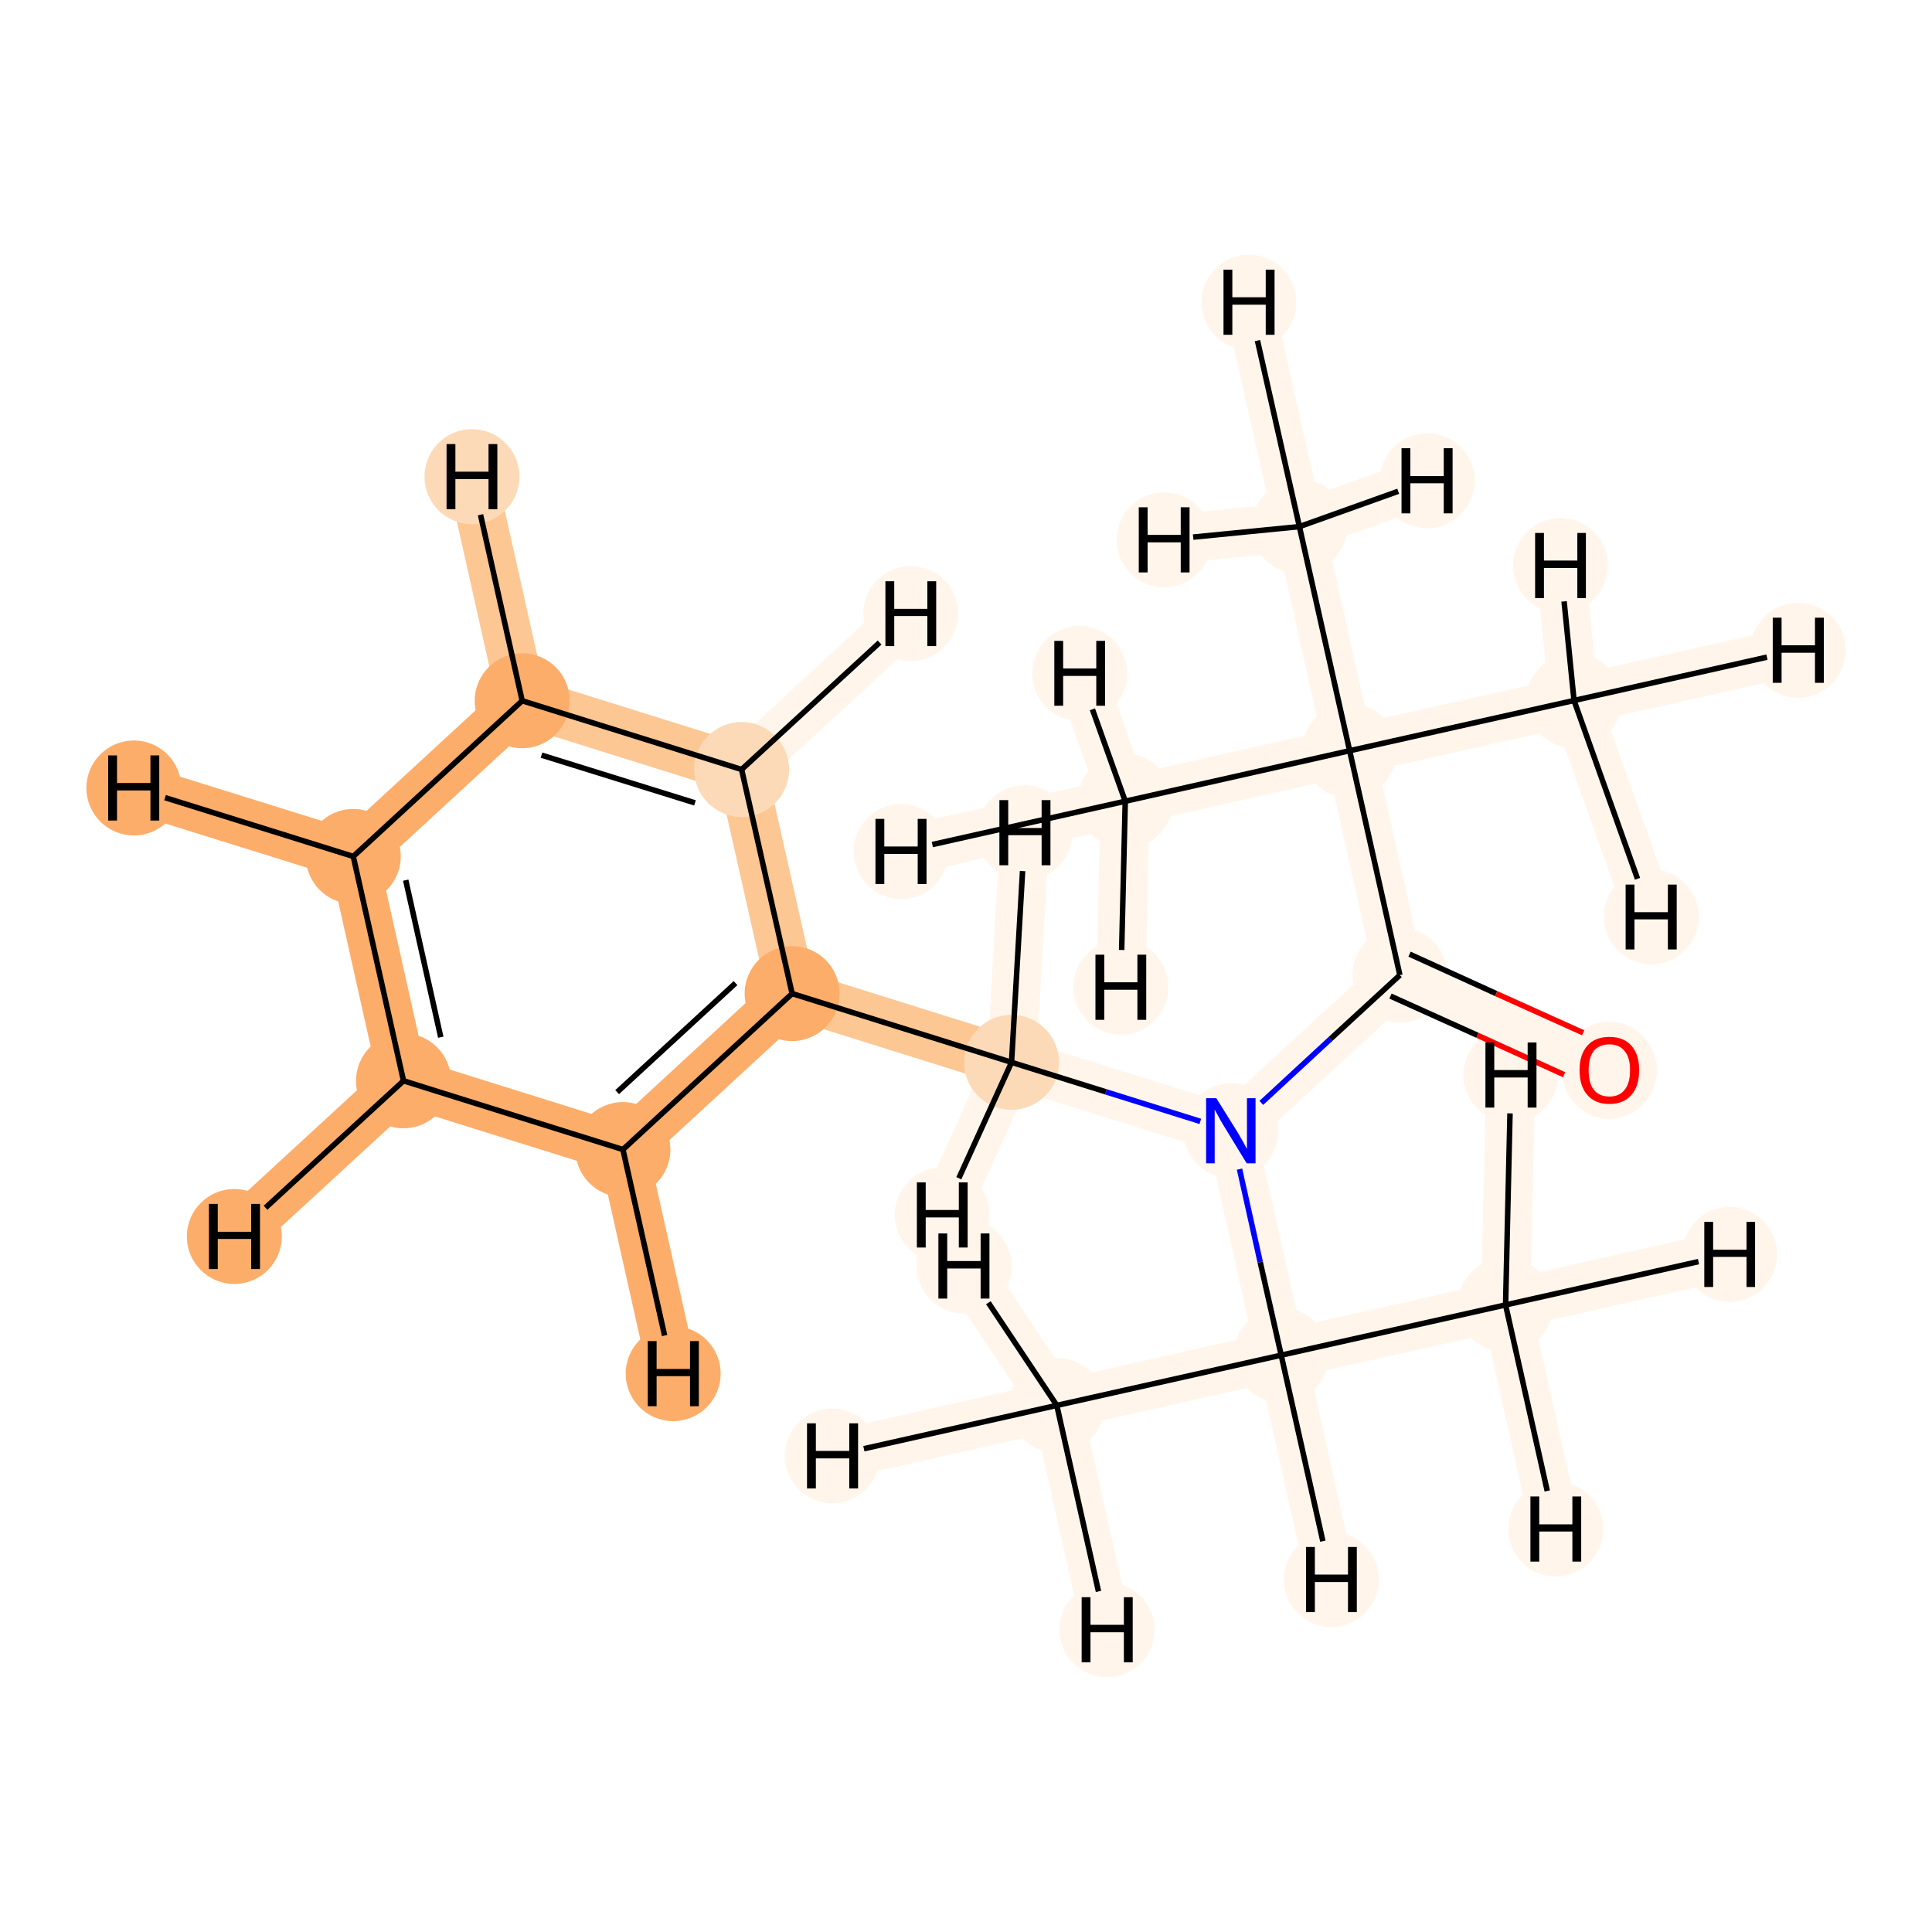 <?xml version='1.0' encoding='iso-8859-1'?>
<svg version='1.1' baseProfile='full'
              xmlns='http://www.w3.org/2000/svg'
                      xmlns:rdkit='http://www.rdkit.org/xml'
                      xmlns:xlink='http://www.w3.org/1999/xlink'
                  xml:space='preserve'
width='700px' height='700px' viewBox='0 0 700 700'>
<!-- END OF HEADER -->
<rect style='opacity:1.0;fill:#FFFFFF;stroke:none' width='700.0' height='700.0' x='0.0' y='0.0'> </rect>
<path d='M 382.9,509.2 L 464.2,491.0' style='fill:none;fill-rule:evenodd;stroke:#FFF5EB;stroke-width:17.8px;stroke-linecap:butt;stroke-linejoin:miter;stroke-opacity:1' />
<path d='M 382.9,509.2 L 301.6,527.5' style='fill:none;fill-rule:evenodd;stroke:#FFF5EB;stroke-width:17.8px;stroke-linecap:butt;stroke-linejoin:miter;stroke-opacity:1' />
<path d='M 382.9,509.2 L 401.1,590.5' style='fill:none;fill-rule:evenodd;stroke:#FFF5EB;stroke-width:17.8px;stroke-linecap:butt;stroke-linejoin:miter;stroke-opacity:1' />
<path d='M 382.9,509.2 L 349.3,458.7' style='fill:none;fill-rule:evenodd;stroke:#FFF5EB;stroke-width:17.8px;stroke-linecap:butt;stroke-linejoin:miter;stroke-opacity:1' />
<path d='M 464.2,491.0 L 446.0,409.7' style='fill:none;fill-rule:evenodd;stroke:#FFF5EB;stroke-width:17.8px;stroke-linecap:butt;stroke-linejoin:miter;stroke-opacity:1' />
<path d='M 464.2,491.0 L 545.5,472.8' style='fill:none;fill-rule:evenodd;stroke:#FFF5EB;stroke-width:17.8px;stroke-linecap:butt;stroke-linejoin:miter;stroke-opacity:1' />
<path d='M 464.2,491.0 L 482.4,572.3' style='fill:none;fill-rule:evenodd;stroke:#FFF5EB;stroke-width:17.8px;stroke-linecap:butt;stroke-linejoin:miter;stroke-opacity:1' />
<path d='M 446.0,409.7 L 507.2,353.3' style='fill:none;fill-rule:evenodd;stroke:#FFF5EB;stroke-width:17.8px;stroke-linecap:butt;stroke-linejoin:miter;stroke-opacity:1' />
<path d='M 446.0,409.7 L 366.5,384.9' style='fill:none;fill-rule:evenodd;stroke:#FFF5EB;stroke-width:17.8px;stroke-linecap:butt;stroke-linejoin:miter;stroke-opacity:1' />
<path d='M 507.2,353.3 L 583.1,387.7' style='fill:none;fill-rule:evenodd;stroke:#FFF5EB;stroke-width:17.8px;stroke-linecap:butt;stroke-linejoin:miter;stroke-opacity:1' />
<path d='M 507.2,353.3 L 489.0,272.0' style='fill:none;fill-rule:evenodd;stroke:#FFF5EB;stroke-width:17.8px;stroke-linecap:butt;stroke-linejoin:miter;stroke-opacity:1' />
<path d='M 489.0,272.0 L 470.8,190.8' style='fill:none;fill-rule:evenodd;stroke:#FFF5EB;stroke-width:17.8px;stroke-linecap:butt;stroke-linejoin:miter;stroke-opacity:1' />
<path d='M 489.0,272.0 L 570.3,253.8' style='fill:none;fill-rule:evenodd;stroke:#FFF5EB;stroke-width:17.8px;stroke-linecap:butt;stroke-linejoin:miter;stroke-opacity:1' />
<path d='M 489.0,272.0 L 407.7,290.3' style='fill:none;fill-rule:evenodd;stroke:#FFF5EB;stroke-width:17.8px;stroke-linecap:butt;stroke-linejoin:miter;stroke-opacity:1' />
<path d='M 470.8,190.8 L 452.5,109.5' style='fill:none;fill-rule:evenodd;stroke:#FFF5EB;stroke-width:17.8px;stroke-linecap:butt;stroke-linejoin:miter;stroke-opacity:1' />
<path d='M 470.8,190.8 L 421.8,195.6' style='fill:none;fill-rule:evenodd;stroke:#FFF5EB;stroke-width:17.8px;stroke-linecap:butt;stroke-linejoin:miter;stroke-opacity:1' />
<path d='M 470.8,190.8 L 517.1,174.2' style='fill:none;fill-rule:evenodd;stroke:#FFF5EB;stroke-width:17.8px;stroke-linecap:butt;stroke-linejoin:miter;stroke-opacity:1' />
<path d='M 570.3,253.8 L 651.5,235.6' style='fill:none;fill-rule:evenodd;stroke:#FFF5EB;stroke-width:17.8px;stroke-linecap:butt;stroke-linejoin:miter;stroke-opacity:1' />
<path d='M 570.3,253.8 L 565.4,204.9' style='fill:none;fill-rule:evenodd;stroke:#FFF5EB;stroke-width:17.8px;stroke-linecap:butt;stroke-linejoin:miter;stroke-opacity:1' />
<path d='M 570.3,253.8 L 598.3,332.2' style='fill:none;fill-rule:evenodd;stroke:#FFF5EB;stroke-width:17.8px;stroke-linecap:butt;stroke-linejoin:miter;stroke-opacity:1' />
<path d='M 407.7,290.3 L 326.5,308.5' style='fill:none;fill-rule:evenodd;stroke:#FFF5EB;stroke-width:17.8px;stroke-linecap:butt;stroke-linejoin:miter;stroke-opacity:1' />
<path d='M 407.7,290.3 L 391.2,244.0' style='fill:none;fill-rule:evenodd;stroke:#FFF5EB;stroke-width:17.8px;stroke-linecap:butt;stroke-linejoin:miter;stroke-opacity:1' />
<path d='M 407.7,290.3 L 406.1,357.7' style='fill:none;fill-rule:evenodd;stroke:#FFF5EB;stroke-width:17.8px;stroke-linecap:butt;stroke-linejoin:miter;stroke-opacity:1' />
<path d='M 366.5,384.9 L 287.0,360.0' style='fill:none;fill-rule:evenodd;stroke:#FDC793;stroke-width:17.8px;stroke-linecap:butt;stroke-linejoin:miter;stroke-opacity:1' />
<path d='M 366.5,384.9 L 341.4,440.2' style='fill:none;fill-rule:evenodd;stroke:#FFF5EB;stroke-width:17.8px;stroke-linecap:butt;stroke-linejoin:miter;stroke-opacity:1' />
<path d='M 366.5,384.9 L 371.3,301.7' style='fill:none;fill-rule:evenodd;stroke:#FFF5EB;stroke-width:17.8px;stroke-linecap:butt;stroke-linejoin:miter;stroke-opacity:1' />
<path d='M 287.0,360.0 L 225.7,416.5' style='fill:none;fill-rule:evenodd;stroke:#FDAD6A;stroke-width:17.8px;stroke-linecap:butt;stroke-linejoin:miter;stroke-opacity:1' />
<path d='M 287.0,360.0 L 268.7,278.8' style='fill:none;fill-rule:evenodd;stroke:#FDC793;stroke-width:17.8px;stroke-linecap:butt;stroke-linejoin:miter;stroke-opacity:1' />
<path d='M 225.7,416.5 L 146.2,391.6' style='fill:none;fill-rule:evenodd;stroke:#FDAD6A;stroke-width:17.8px;stroke-linecap:butt;stroke-linejoin:miter;stroke-opacity:1' />
<path d='M 225.7,416.5 L 243.9,497.7' style='fill:none;fill-rule:evenodd;stroke:#FDAD6A;stroke-width:17.8px;stroke-linecap:butt;stroke-linejoin:miter;stroke-opacity:1' />
<path d='M 146.2,391.6 L 128.0,310.3' style='fill:none;fill-rule:evenodd;stroke:#FDAD6A;stroke-width:17.8px;stroke-linecap:butt;stroke-linejoin:miter;stroke-opacity:1' />
<path d='M 146.2,391.6 L 84.9,448.0' style='fill:none;fill-rule:evenodd;stroke:#FDAD6A;stroke-width:17.8px;stroke-linecap:butt;stroke-linejoin:miter;stroke-opacity:1' />
<path d='M 128.0,310.3 L 189.2,253.9' style='fill:none;fill-rule:evenodd;stroke:#FDAD6A;stroke-width:17.8px;stroke-linecap:butt;stroke-linejoin:miter;stroke-opacity:1' />
<path d='M 128.0,310.3 L 48.5,285.5' style='fill:none;fill-rule:evenodd;stroke:#FDAD6A;stroke-width:17.8px;stroke-linecap:butt;stroke-linejoin:miter;stroke-opacity:1' />
<path d='M 189.2,253.9 L 268.7,278.8' style='fill:none;fill-rule:evenodd;stroke:#FDC793;stroke-width:17.8px;stroke-linecap:butt;stroke-linejoin:miter;stroke-opacity:1' />
<path d='M 189.2,253.9 L 171.0,172.7' style='fill:none;fill-rule:evenodd;stroke:#FDC793;stroke-width:17.8px;stroke-linecap:butt;stroke-linejoin:miter;stroke-opacity:1' />
<path d='M 268.7,278.8 L 330.0,222.3' style='fill:none;fill-rule:evenodd;stroke:#FFF5EB;stroke-width:17.8px;stroke-linecap:butt;stroke-linejoin:miter;stroke-opacity:1' />
<path d='M 545.5,472.8 L 626.7,454.5' style='fill:none;fill-rule:evenodd;stroke:#FFF5EB;stroke-width:17.8px;stroke-linecap:butt;stroke-linejoin:miter;stroke-opacity:1' />
<path d='M 545.5,472.8 L 563.7,554.0' style='fill:none;fill-rule:evenodd;stroke:#FFF5EB;stroke-width:17.8px;stroke-linecap:butt;stroke-linejoin:miter;stroke-opacity:1' />
<path d='M 545.5,472.8 L 547.4,389.5' style='fill:none;fill-rule:evenodd;stroke:#FFF5EB;stroke-width:17.8px;stroke-linecap:butt;stroke-linejoin:miter;stroke-opacity:1' />
<ellipse cx='382.9' cy='509.2' rx='16.7' ry='16.7'  style='fill:#FFF5EB;fill-rule:evenodd;stroke:#FFF5EB;stroke-width:1.0px;stroke-linecap:butt;stroke-linejoin:miter;stroke-opacity:1' />
<ellipse cx='464.2' cy='491.0' rx='16.7' ry='16.7'  style='fill:#FFF5EB;fill-rule:evenodd;stroke:#FFF5EB;stroke-width:1.0px;stroke-linecap:butt;stroke-linejoin:miter;stroke-opacity:1' />
<ellipse cx='446.0' cy='409.7' rx='16.7' ry='16.7'  style='fill:#FFF5EB;fill-rule:evenodd;stroke:#FFF5EB;stroke-width:1.0px;stroke-linecap:butt;stroke-linejoin:miter;stroke-opacity:1' />
<ellipse cx='507.2' cy='353.3' rx='16.7' ry='16.7'  style='fill:#FFF5EB;fill-rule:evenodd;stroke:#FFF5EB;stroke-width:1.0px;stroke-linecap:butt;stroke-linejoin:miter;stroke-opacity:1' />
<ellipse cx='583.1' cy='387.8' rx='16.7' ry='17.1'  style='fill:#FFF5EB;fill-rule:evenodd;stroke:#FFF5EB;stroke-width:1.0px;stroke-linecap:butt;stroke-linejoin:miter;stroke-opacity:1' />
<ellipse cx='489.0' cy='272.0' rx='16.7' ry='16.7'  style='fill:#FFF5EB;fill-rule:evenodd;stroke:#FFF5EB;stroke-width:1.0px;stroke-linecap:butt;stroke-linejoin:miter;stroke-opacity:1' />
<ellipse cx='470.8' cy='190.8' rx='16.7' ry='16.7'  style='fill:#FFF5EB;fill-rule:evenodd;stroke:#FFF5EB;stroke-width:1.0px;stroke-linecap:butt;stroke-linejoin:miter;stroke-opacity:1' />
<ellipse cx='570.3' cy='253.8' rx='16.7' ry='16.7'  style='fill:#FFF5EB;fill-rule:evenodd;stroke:#FFF5EB;stroke-width:1.0px;stroke-linecap:butt;stroke-linejoin:miter;stroke-opacity:1' />
<ellipse cx='407.7' cy='290.3' rx='16.7' ry='16.7'  style='fill:#FFF5EB;fill-rule:evenodd;stroke:#FFF5EB;stroke-width:1.0px;stroke-linecap:butt;stroke-linejoin:miter;stroke-opacity:1' />
<ellipse cx='366.5' cy='384.9' rx='16.7' ry='16.7'  style='fill:#FDDAB7;fill-rule:evenodd;stroke:#FDDAB7;stroke-width:1.0px;stroke-linecap:butt;stroke-linejoin:miter;stroke-opacity:1' />
<ellipse cx='287.0' cy='360.0' rx='16.7' ry='16.7'  style='fill:#FDAD6A;fill-rule:evenodd;stroke:#FDAD6A;stroke-width:1.0px;stroke-linecap:butt;stroke-linejoin:miter;stroke-opacity:1' />
<ellipse cx='225.7' cy='416.5' rx='16.7' ry='16.7'  style='fill:#FDAD6A;fill-rule:evenodd;stroke:#FDAD6A;stroke-width:1.0px;stroke-linecap:butt;stroke-linejoin:miter;stroke-opacity:1' />
<ellipse cx='146.2' cy='391.6' rx='16.7' ry='16.7'  style='fill:#FDAD6A;fill-rule:evenodd;stroke:#FDAD6A;stroke-width:1.0px;stroke-linecap:butt;stroke-linejoin:miter;stroke-opacity:1' />
<ellipse cx='128.0' cy='310.3' rx='16.7' ry='16.7'  style='fill:#FDAD6A;fill-rule:evenodd;stroke:#FDAD6A;stroke-width:1.0px;stroke-linecap:butt;stroke-linejoin:miter;stroke-opacity:1' />
<ellipse cx='189.2' cy='253.9' rx='16.7' ry='16.7'  style='fill:#FDAD6A;fill-rule:evenodd;stroke:#FDAD6A;stroke-width:1.0px;stroke-linecap:butt;stroke-linejoin:miter;stroke-opacity:1' />
<ellipse cx='268.7' cy='278.8' rx='16.7' ry='16.7'  style='fill:#FDDAB7;fill-rule:evenodd;stroke:#FDDAB7;stroke-width:1.0px;stroke-linecap:butt;stroke-linejoin:miter;stroke-opacity:1' />
<ellipse cx='545.5' cy='472.8' rx='16.7' ry='16.7'  style='fill:#FFF5EB;fill-rule:evenodd;stroke:#FFF5EB;stroke-width:1.0px;stroke-linecap:butt;stroke-linejoin:miter;stroke-opacity:1' />
<ellipse cx='301.6' cy='527.5' rx='16.7' ry='16.7'  style='fill:#FFF5EB;fill-rule:evenodd;stroke:#FFF5EB;stroke-width:1.0px;stroke-linecap:butt;stroke-linejoin:miter;stroke-opacity:1' />
<ellipse cx='401.1' cy='590.5' rx='16.7' ry='16.7'  style='fill:#FFF5EB;fill-rule:evenodd;stroke:#FFF5EB;stroke-width:1.0px;stroke-linecap:butt;stroke-linejoin:miter;stroke-opacity:1' />
<ellipse cx='349.3' cy='458.7' rx='16.7' ry='16.7'  style='fill:#FFF5EB;fill-rule:evenodd;stroke:#FFF5EB;stroke-width:1.0px;stroke-linecap:butt;stroke-linejoin:miter;stroke-opacity:1' />
<ellipse cx='482.4' cy='572.3' rx='16.7' ry='16.7'  style='fill:#FFF5EB;fill-rule:evenodd;stroke:#FFF5EB;stroke-width:1.0px;stroke-linecap:butt;stroke-linejoin:miter;stroke-opacity:1' />
<ellipse cx='452.5' cy='109.5' rx='16.7' ry='16.7'  style='fill:#FFF5EB;fill-rule:evenodd;stroke:#FFF5EB;stroke-width:1.0px;stroke-linecap:butt;stroke-linejoin:miter;stroke-opacity:1' />
<ellipse cx='421.8' cy='195.6' rx='16.7' ry='16.7'  style='fill:#FFF5EB;fill-rule:evenodd;stroke:#FFF5EB;stroke-width:1.0px;stroke-linecap:butt;stroke-linejoin:miter;stroke-opacity:1' />
<ellipse cx='517.1' cy='174.2' rx='16.7' ry='16.7'  style='fill:#FFF5EB;fill-rule:evenodd;stroke:#FFF5EB;stroke-width:1.0px;stroke-linecap:butt;stroke-linejoin:miter;stroke-opacity:1' />
<ellipse cx='651.5' cy='235.6' rx='16.7' ry='16.7'  style='fill:#FFF5EB;fill-rule:evenodd;stroke:#FFF5EB;stroke-width:1.0px;stroke-linecap:butt;stroke-linejoin:miter;stroke-opacity:1' />
<ellipse cx='565.4' cy='204.9' rx='16.7' ry='16.7'  style='fill:#FFF5EB;fill-rule:evenodd;stroke:#FFF5EB;stroke-width:1.0px;stroke-linecap:butt;stroke-linejoin:miter;stroke-opacity:1' />
<ellipse cx='598.3' cy='332.2' rx='16.7' ry='16.7'  style='fill:#FFF5EB;fill-rule:evenodd;stroke:#FFF5EB;stroke-width:1.0px;stroke-linecap:butt;stroke-linejoin:miter;stroke-opacity:1' />
<ellipse cx='326.5' cy='308.5' rx='16.7' ry='16.7'  style='fill:#FFF5EB;fill-rule:evenodd;stroke:#FFF5EB;stroke-width:1.0px;stroke-linecap:butt;stroke-linejoin:miter;stroke-opacity:1' />
<ellipse cx='391.2' cy='244.0' rx='16.7' ry='16.7'  style='fill:#FFF5EB;fill-rule:evenodd;stroke:#FFF5EB;stroke-width:1.0px;stroke-linecap:butt;stroke-linejoin:miter;stroke-opacity:1' />
<ellipse cx='406.1' cy='357.7' rx='16.7' ry='16.7'  style='fill:#FFF5EB;fill-rule:evenodd;stroke:#FFF5EB;stroke-width:1.0px;stroke-linecap:butt;stroke-linejoin:miter;stroke-opacity:1' />
<ellipse cx='341.4' cy='440.2' rx='16.7' ry='16.7'  style='fill:#FFF5EB;fill-rule:evenodd;stroke:#FFF5EB;stroke-width:1.0px;stroke-linecap:butt;stroke-linejoin:miter;stroke-opacity:1' />
<ellipse cx='371.3' cy='301.7' rx='16.7' ry='16.7'  style='fill:#FFF5EB;fill-rule:evenodd;stroke:#FFF5EB;stroke-width:1.0px;stroke-linecap:butt;stroke-linejoin:miter;stroke-opacity:1' />
<ellipse cx='243.9' cy='497.7' rx='16.7' ry='16.7'  style='fill:#FDAD6A;fill-rule:evenodd;stroke:#FDAD6A;stroke-width:1.0px;stroke-linecap:butt;stroke-linejoin:miter;stroke-opacity:1' />
<ellipse cx='84.9' cy='448.0' rx='16.7' ry='16.7'  style='fill:#FDAD6A;fill-rule:evenodd;stroke:#FDAD6A;stroke-width:1.0px;stroke-linecap:butt;stroke-linejoin:miter;stroke-opacity:1' />
<ellipse cx='48.5' cy='285.5' rx='16.7' ry='16.7'  style='fill:#FDAD6A;fill-rule:evenodd;stroke:#FDAD6A;stroke-width:1.0px;stroke-linecap:butt;stroke-linejoin:miter;stroke-opacity:1' />
<ellipse cx='171.0' cy='172.7' rx='16.7' ry='16.7'  style='fill:#FDDAB7;fill-rule:evenodd;stroke:#FDDAB7;stroke-width:1.0px;stroke-linecap:butt;stroke-linejoin:miter;stroke-opacity:1' />
<ellipse cx='330.0' cy='222.3' rx='16.7' ry='16.7'  style='fill:#FFF5EB;fill-rule:evenodd;stroke:#FFF5EB;stroke-width:1.0px;stroke-linecap:butt;stroke-linejoin:miter;stroke-opacity:1' />
<ellipse cx='626.7' cy='454.5' rx='16.7' ry='16.7'  style='fill:#FFF5EB;fill-rule:evenodd;stroke:#FFF5EB;stroke-width:1.0px;stroke-linecap:butt;stroke-linejoin:miter;stroke-opacity:1' />
<ellipse cx='563.7' cy='554.0' rx='16.7' ry='16.7'  style='fill:#FFF5EB;fill-rule:evenodd;stroke:#FFF5EB;stroke-width:1.0px;stroke-linecap:butt;stroke-linejoin:miter;stroke-opacity:1' />
<ellipse cx='547.4' cy='389.5' rx='16.7' ry='16.7'  style='fill:#FFF5EB;fill-rule:evenodd;stroke:#FFF5EB;stroke-width:1.0px;stroke-linecap:butt;stroke-linejoin:miter;stroke-opacity:1' />
<path class='bond-0 atom-0 atom-1' d='M 382.9,509.2 L 464.2,491.0' style='fill:none;fill-rule:evenodd;stroke:#000000;stroke-width:2.0px;stroke-linecap:butt;stroke-linejoin:miter;stroke-opacity:1' />
<path class='bond-17 atom-0 atom-17' d='M 382.9,509.2 L 313.0,524.9' style='fill:none;fill-rule:evenodd;stroke:#000000;stroke-width:2.0px;stroke-linecap:butt;stroke-linejoin:miter;stroke-opacity:1' />
<path class='bond-18 atom-0 atom-18' d='M 382.9,509.2 L 398.0,576.6' style='fill:none;fill-rule:evenodd;stroke:#000000;stroke-width:2.0px;stroke-linecap:butt;stroke-linejoin:miter;stroke-opacity:1' />
<path class='bond-19 atom-0 atom-19' d='M 382.9,509.2 L 358.1,472.0' style='fill:none;fill-rule:evenodd;stroke:#000000;stroke-width:2.0px;stroke-linecap:butt;stroke-linejoin:miter;stroke-opacity:1' />
<path class='bond-1 atom-1 atom-2' d='M 464.2,491.0 L 456.6,457.3' style='fill:none;fill-rule:evenodd;stroke:#000000;stroke-width:2.0px;stroke-linecap:butt;stroke-linejoin:miter;stroke-opacity:1' />
<path class='bond-1 atom-1 atom-2' d='M 456.6,457.3 L 449.1,423.6' style='fill:none;fill-rule:evenodd;stroke:#0000FF;stroke-width:2.0px;stroke-linecap:butt;stroke-linejoin:miter;stroke-opacity:1' />
<path class='bond-15 atom-1 atom-16' d='M 464.2,491.0 L 545.5,472.8' style='fill:none;fill-rule:evenodd;stroke:#000000;stroke-width:2.0px;stroke-linecap:butt;stroke-linejoin:miter;stroke-opacity:1' />
<path class='bond-20 atom-1 atom-20' d='M 464.2,491.0 L 479.3,558.4' style='fill:none;fill-rule:evenodd;stroke:#000000;stroke-width:2.0px;stroke-linecap:butt;stroke-linejoin:miter;stroke-opacity:1' />
<path class='bond-2 atom-2 atom-3' d='M 457.0,399.6 L 482.1,376.4' style='fill:none;fill-rule:evenodd;stroke:#0000FF;stroke-width:2.0px;stroke-linecap:butt;stroke-linejoin:miter;stroke-opacity:1' />
<path class='bond-2 atom-2 atom-3' d='M 482.1,376.4 L 507.2,353.3' style='fill:none;fill-rule:evenodd;stroke:#000000;stroke-width:2.0px;stroke-linecap:butt;stroke-linejoin:miter;stroke-opacity:1' />
<path class='bond-8 atom-2 atom-9' d='M 434.9,406.3 L 400.7,395.6' style='fill:none;fill-rule:evenodd;stroke:#0000FF;stroke-width:2.0px;stroke-linecap:butt;stroke-linejoin:miter;stroke-opacity:1' />
<path class='bond-8 atom-2 atom-9' d='M 400.7,395.6 L 366.5,384.9' style='fill:none;fill-rule:evenodd;stroke:#000000;stroke-width:2.0px;stroke-linecap:butt;stroke-linejoin:miter;stroke-opacity:1' />
<path class='bond-3 atom-3 atom-4' d='M 503.8,360.9 L 535.3,375.1' style='fill:none;fill-rule:evenodd;stroke:#000000;stroke-width:2.0px;stroke-linecap:butt;stroke-linejoin:miter;stroke-opacity:1' />
<path class='bond-3 atom-3 atom-4' d='M 535.3,375.1 L 566.7,389.4' style='fill:none;fill-rule:evenodd;stroke:#FF0000;stroke-width:2.0px;stroke-linecap:butt;stroke-linejoin:miter;stroke-opacity:1' />
<path class='bond-3 atom-3 atom-4' d='M 510.7,345.7 L 542.1,360.0' style='fill:none;fill-rule:evenodd;stroke:#000000;stroke-width:2.0px;stroke-linecap:butt;stroke-linejoin:miter;stroke-opacity:1' />
<path class='bond-3 atom-3 atom-4' d='M 542.1,360.0 L 573.6,374.2' style='fill:none;fill-rule:evenodd;stroke:#FF0000;stroke-width:2.0px;stroke-linecap:butt;stroke-linejoin:miter;stroke-opacity:1' />
<path class='bond-4 atom-3 atom-5' d='M 507.2,353.3 L 489.0,272.0' style='fill:none;fill-rule:evenodd;stroke:#000000;stroke-width:2.0px;stroke-linecap:butt;stroke-linejoin:miter;stroke-opacity:1' />
<path class='bond-5 atom-5 atom-6' d='M 489.0,272.0 L 470.8,190.8' style='fill:none;fill-rule:evenodd;stroke:#000000;stroke-width:2.0px;stroke-linecap:butt;stroke-linejoin:miter;stroke-opacity:1' />
<path class='bond-6 atom-5 atom-7' d='M 489.0,272.0 L 570.3,253.8' style='fill:none;fill-rule:evenodd;stroke:#000000;stroke-width:2.0px;stroke-linecap:butt;stroke-linejoin:miter;stroke-opacity:1' />
<path class='bond-7 atom-5 atom-8' d='M 489.0,272.0 L 407.7,290.3' style='fill:none;fill-rule:evenodd;stroke:#000000;stroke-width:2.0px;stroke-linecap:butt;stroke-linejoin:miter;stroke-opacity:1' />
<path class='bond-21 atom-6 atom-21' d='M 470.8,190.8 L 455.6,123.4' style='fill:none;fill-rule:evenodd;stroke:#000000;stroke-width:2.0px;stroke-linecap:butt;stroke-linejoin:miter;stroke-opacity:1' />
<path class='bond-22 atom-6 atom-22' d='M 470.8,190.8 L 432.3,194.6' style='fill:none;fill-rule:evenodd;stroke:#000000;stroke-width:2.0px;stroke-linecap:butt;stroke-linejoin:miter;stroke-opacity:1' />
<path class='bond-23 atom-6 atom-23' d='M 470.8,190.8 L 506.6,178.0' style='fill:none;fill-rule:evenodd;stroke:#000000;stroke-width:2.0px;stroke-linecap:butt;stroke-linejoin:miter;stroke-opacity:1' />
<path class='bond-24 atom-7 atom-24' d='M 570.3,253.8 L 640.2,238.1' style='fill:none;fill-rule:evenodd;stroke:#000000;stroke-width:2.0px;stroke-linecap:butt;stroke-linejoin:miter;stroke-opacity:1' />
<path class='bond-25 atom-7 atom-25' d='M 570.3,253.8 L 566.7,217.9' style='fill:none;fill-rule:evenodd;stroke:#000000;stroke-width:2.0px;stroke-linecap:butt;stroke-linejoin:miter;stroke-opacity:1' />
<path class='bond-26 atom-7 atom-26' d='M 570.3,253.8 L 593.3,318.4' style='fill:none;fill-rule:evenodd;stroke:#000000;stroke-width:2.0px;stroke-linecap:butt;stroke-linejoin:miter;stroke-opacity:1' />
<path class='bond-27 atom-8 atom-27' d='M 407.7,290.3 L 337.8,306.0' style='fill:none;fill-rule:evenodd;stroke:#000000;stroke-width:2.0px;stroke-linecap:butt;stroke-linejoin:miter;stroke-opacity:1' />
<path class='bond-28 atom-8 atom-28' d='M 407.7,290.3 L 395.8,257.0' style='fill:none;fill-rule:evenodd;stroke:#000000;stroke-width:2.0px;stroke-linecap:butt;stroke-linejoin:miter;stroke-opacity:1' />
<path class='bond-29 atom-8 atom-29' d='M 407.7,290.3 L 406.4,344.2' style='fill:none;fill-rule:evenodd;stroke:#000000;stroke-width:2.0px;stroke-linecap:butt;stroke-linejoin:miter;stroke-opacity:1' />
<path class='bond-9 atom-9 atom-10' d='M 366.5,384.9 L 287.0,360.0' style='fill:none;fill-rule:evenodd;stroke:#000000;stroke-width:2.0px;stroke-linecap:butt;stroke-linejoin:miter;stroke-opacity:1' />
<path class='bond-30 atom-9 atom-30' d='M 366.5,384.9 L 347.4,426.9' style='fill:none;fill-rule:evenodd;stroke:#000000;stroke-width:2.0px;stroke-linecap:butt;stroke-linejoin:miter;stroke-opacity:1' />
<path class='bond-31 atom-9 atom-31' d='M 366.5,384.9 L 370.5,315.6' style='fill:none;fill-rule:evenodd;stroke:#000000;stroke-width:2.0px;stroke-linecap:butt;stroke-linejoin:miter;stroke-opacity:1' />
<path class='bond-10 atom-10 atom-11' d='M 287.0,360.0 L 225.7,416.5' style='fill:none;fill-rule:evenodd;stroke:#000000;stroke-width:2.0px;stroke-linecap:butt;stroke-linejoin:miter;stroke-opacity:1' />
<path class='bond-10 atom-10 atom-11' d='M 266.5,356.2 L 223.6,395.7' style='fill:none;fill-rule:evenodd;stroke:#000000;stroke-width:2.0px;stroke-linecap:butt;stroke-linejoin:miter;stroke-opacity:1' />
<path class='bond-16 atom-15 atom-10' d='M 268.7,278.8 L 287.0,360.0' style='fill:none;fill-rule:evenodd;stroke:#000000;stroke-width:2.0px;stroke-linecap:butt;stroke-linejoin:miter;stroke-opacity:1' />
<path class='bond-11 atom-11 atom-12' d='M 225.7,416.5 L 146.2,391.6' style='fill:none;fill-rule:evenodd;stroke:#000000;stroke-width:2.0px;stroke-linecap:butt;stroke-linejoin:miter;stroke-opacity:1' />
<path class='bond-32 atom-11 atom-32' d='M 225.7,416.5 L 240.8,483.9' style='fill:none;fill-rule:evenodd;stroke:#000000;stroke-width:2.0px;stroke-linecap:butt;stroke-linejoin:miter;stroke-opacity:1' />
<path class='bond-12 atom-12 atom-13' d='M 146.2,391.6 L 128.0,310.3' style='fill:none;fill-rule:evenodd;stroke:#000000;stroke-width:2.0px;stroke-linecap:butt;stroke-linejoin:miter;stroke-opacity:1' />
<path class='bond-12 atom-12 atom-13' d='M 159.7,375.8 L 147.0,318.9' style='fill:none;fill-rule:evenodd;stroke:#000000;stroke-width:2.0px;stroke-linecap:butt;stroke-linejoin:miter;stroke-opacity:1' />
<path class='bond-33 atom-12 atom-33' d='M 146.2,391.6 L 96.2,437.6' style='fill:none;fill-rule:evenodd;stroke:#000000;stroke-width:2.0px;stroke-linecap:butt;stroke-linejoin:miter;stroke-opacity:1' />
<path class='bond-13 atom-13 atom-14' d='M 128.0,310.3 L 189.2,253.9' style='fill:none;fill-rule:evenodd;stroke:#000000;stroke-width:2.0px;stroke-linecap:butt;stroke-linejoin:miter;stroke-opacity:1' />
<path class='bond-34 atom-13 atom-34' d='M 128.0,310.3 L 59.8,289.0' style='fill:none;fill-rule:evenodd;stroke:#000000;stroke-width:2.0px;stroke-linecap:butt;stroke-linejoin:miter;stroke-opacity:1' />
<path class='bond-14 atom-14 atom-15' d='M 189.2,253.9 L 268.7,278.8' style='fill:none;fill-rule:evenodd;stroke:#000000;stroke-width:2.0px;stroke-linecap:butt;stroke-linejoin:miter;stroke-opacity:1' />
<path class='bond-14 atom-14 atom-15' d='M 196.2,273.6 L 251.8,290.9' style='fill:none;fill-rule:evenodd;stroke:#000000;stroke-width:2.0px;stroke-linecap:butt;stroke-linejoin:miter;stroke-opacity:1' />
<path class='bond-35 atom-14 atom-35' d='M 189.2,253.9 L 174.1,186.5' style='fill:none;fill-rule:evenodd;stroke:#000000;stroke-width:2.0px;stroke-linecap:butt;stroke-linejoin:miter;stroke-opacity:1' />
<path class='bond-36 atom-15 atom-36' d='M 268.7,278.8 L 318.7,232.8' style='fill:none;fill-rule:evenodd;stroke:#000000;stroke-width:2.0px;stroke-linecap:butt;stroke-linejoin:miter;stroke-opacity:1' />
<path class='bond-37 atom-16 atom-37' d='M 545.5,472.8 L 615.4,457.1' style='fill:none;fill-rule:evenodd;stroke:#000000;stroke-width:2.0px;stroke-linecap:butt;stroke-linejoin:miter;stroke-opacity:1' />
<path class='bond-38 atom-16 atom-38' d='M 545.5,472.8 L 560.6,540.2' style='fill:none;fill-rule:evenodd;stroke:#000000;stroke-width:2.0px;stroke-linecap:butt;stroke-linejoin:miter;stroke-opacity:1' />
<path class='bond-39 atom-16 atom-39' d='M 545.5,472.8 L 547.1,403.4' style='fill:none;fill-rule:evenodd;stroke:#000000;stroke-width:2.0px;stroke-linecap:butt;stroke-linejoin:miter;stroke-opacity:1' />
<path  class='atom-2' d='M 440.7 397.9
L 448.5 410.4
Q 449.2 411.7, 450.5 413.9
Q 451.7 416.1, 451.8 416.3
L 451.8 397.9
L 454.9 397.9
L 454.9 421.5
L 451.7 421.5
L 443.4 407.9
Q 442.4 406.3, 441.4 404.4
Q 440.4 402.6, 440.1 402.0
L 440.1 421.5
L 437.0 421.5
L 437.0 397.9
L 440.7 397.9
' fill='#0000FF'/>
<path  class='atom-4' d='M 572.3 387.7
Q 572.3 382.1, 575.1 378.9
Q 577.9 375.7, 583.1 375.7
Q 588.3 375.7, 591.1 378.9
Q 593.9 382.1, 593.9 387.7
Q 593.9 393.5, 591.1 396.7
Q 588.3 400.0, 583.1 400.0
Q 577.9 400.0, 575.1 396.7
Q 572.3 393.5, 572.3 387.7
M 583.1 397.3
Q 586.7 397.3, 588.6 394.9
Q 590.6 392.5, 590.6 387.7
Q 590.6 383.1, 588.6 380.8
Q 586.7 378.4, 583.1 378.4
Q 579.5 378.4, 577.5 380.7
Q 575.6 383.1, 575.6 387.7
Q 575.6 392.5, 577.5 394.9
Q 579.5 397.3, 583.1 397.3
' fill='#FF0000'/>
<path  class='atom-17' d='M 292.4 515.7
L 295.6 515.7
L 295.6 525.7
L 307.7 525.7
L 307.7 515.7
L 310.9 515.7
L 310.9 539.3
L 307.7 539.3
L 307.7 528.4
L 295.6 528.4
L 295.6 539.3
L 292.4 539.3
L 292.4 515.7
' fill='#000000'/>
<path  class='atom-18' d='M 391.9 578.7
L 395.1 578.7
L 395.1 588.7
L 407.2 588.7
L 407.2 578.7
L 410.4 578.7
L 410.4 602.3
L 407.2 602.3
L 407.2 591.4
L 395.1 591.4
L 395.1 602.3
L 391.9 602.3
L 391.9 578.7
' fill='#000000'/>
<path  class='atom-19' d='M 340.0 446.9
L 343.2 446.9
L 343.2 456.9
L 355.3 456.9
L 355.3 446.9
L 358.5 446.9
L 358.5 470.5
L 355.3 470.5
L 355.3 459.6
L 343.2 459.6
L 343.2 470.5
L 340.0 470.5
L 340.0 446.9
' fill='#000000'/>
<path  class='atom-20' d='M 473.2 560.5
L 476.4 560.5
L 476.4 570.5
L 488.4 570.5
L 488.4 560.5
L 491.6 560.5
L 491.6 584.1
L 488.4 584.1
L 488.4 573.2
L 476.4 573.2
L 476.4 584.1
L 473.2 584.1
L 473.2 560.5
' fill='#000000'/>
<path  class='atom-21' d='M 443.3 97.7
L 446.5 97.7
L 446.5 107.7
L 458.6 107.7
L 458.6 97.7
L 461.8 97.7
L 461.8 121.3
L 458.6 121.3
L 458.6 110.4
L 446.5 110.4
L 446.5 121.3
L 443.3 121.3
L 443.3 97.7
' fill='#000000'/>
<path  class='atom-22' d='M 412.6 183.8
L 415.8 183.8
L 415.8 193.8
L 427.8 193.8
L 427.8 183.8
L 431.0 183.8
L 431.0 207.4
L 427.8 207.4
L 427.8 196.5
L 415.8 196.5
L 415.8 207.4
L 412.6 207.4
L 412.6 183.8
' fill='#000000'/>
<path  class='atom-23' d='M 507.8 162.4
L 511.0 162.4
L 511.0 172.5
L 523.1 172.5
L 523.1 162.4
L 526.3 162.4
L 526.3 186.0
L 523.1 186.0
L 523.1 175.1
L 511.0 175.1
L 511.0 186.0
L 507.8 186.0
L 507.8 162.4
' fill='#000000'/>
<path  class='atom-24' d='M 642.3 223.8
L 645.5 223.8
L 645.5 233.8
L 657.6 233.8
L 657.6 223.8
L 660.8 223.8
L 660.8 247.4
L 657.6 247.4
L 657.6 236.5
L 645.5 236.5
L 645.5 247.4
L 642.3 247.4
L 642.3 223.8
' fill='#000000'/>
<path  class='atom-25' d='M 556.2 193.1
L 559.4 193.1
L 559.4 203.1
L 571.5 203.1
L 571.5 193.1
L 574.6 193.1
L 574.6 216.7
L 571.5 216.7
L 571.5 205.8
L 559.4 205.8
L 559.4 216.7
L 556.2 216.7
L 556.2 193.1
' fill='#000000'/>
<path  class='atom-26' d='M 589.0 320.5
L 592.2 320.5
L 592.2 330.5
L 604.3 330.5
L 604.3 320.5
L 607.5 320.5
L 607.5 344.0
L 604.3 344.0
L 604.3 333.1
L 592.2 333.1
L 592.2 344.0
L 589.0 344.0
L 589.0 320.5
' fill='#000000'/>
<path  class='atom-27' d='M 317.2 296.7
L 320.4 296.7
L 320.4 306.7
L 332.5 306.7
L 332.5 296.7
L 335.7 296.7
L 335.7 320.3
L 332.5 320.3
L 332.5 309.4
L 320.4 309.4
L 320.4 320.3
L 317.2 320.3
L 317.2 296.7
' fill='#000000'/>
<path  class='atom-28' d='M 382.0 232.2
L 385.2 232.2
L 385.2 242.2
L 397.2 242.2
L 397.2 232.2
L 400.4 232.2
L 400.4 255.7
L 397.2 255.7
L 397.2 244.9
L 385.2 244.9
L 385.2 255.7
L 382.0 255.7
L 382.0 232.2
' fill='#000000'/>
<path  class='atom-29' d='M 396.9 345.9
L 400.1 345.9
L 400.1 355.9
L 412.1 355.9
L 412.1 345.9
L 415.3 345.9
L 415.3 369.5
L 412.1 369.5
L 412.1 358.6
L 400.1 358.6
L 400.1 369.5
L 396.9 369.5
L 396.9 345.9
' fill='#000000'/>
<path  class='atom-30' d='M 332.2 428.4
L 335.4 428.4
L 335.4 438.4
L 347.4 438.4
L 347.4 428.4
L 350.6 428.4
L 350.6 452.0
L 347.4 452.0
L 347.4 441.1
L 335.4 441.1
L 335.4 452.0
L 332.2 452.0
L 332.2 428.4
' fill='#000000'/>
<path  class='atom-31' d='M 362.1 289.9
L 365.3 289.9
L 365.3 300.0
L 377.4 300.0
L 377.4 289.9
L 380.6 289.9
L 380.6 313.5
L 377.4 313.5
L 377.4 302.6
L 365.3 302.6
L 365.3 313.5
L 362.1 313.5
L 362.1 289.9
' fill='#000000'/>
<path  class='atom-32' d='M 234.7 485.9
L 237.9 485.9
L 237.9 496.0
L 250.0 496.0
L 250.0 485.9
L 253.2 485.9
L 253.2 509.5
L 250.0 509.5
L 250.0 498.6
L 237.9 498.6
L 237.9 509.5
L 234.7 509.5
L 234.7 485.9
' fill='#000000'/>
<path  class='atom-33' d='M 75.7 436.2
L 78.9 436.2
L 78.9 446.3
L 91.0 446.3
L 91.0 436.2
L 94.2 436.2
L 94.2 459.8
L 91.0 459.8
L 91.0 448.9
L 78.9 448.9
L 78.9 459.8
L 75.7 459.8
L 75.7 436.2
' fill='#000000'/>
<path  class='atom-34' d='M 39.2 273.7
L 42.4 273.7
L 42.4 283.7
L 54.5 283.7
L 54.5 273.7
L 57.7 273.7
L 57.7 297.3
L 54.5 297.3
L 54.5 286.4
L 42.4 286.4
L 42.4 297.3
L 39.2 297.3
L 39.2 273.7
' fill='#000000'/>
<path  class='atom-35' d='M 161.8 160.9
L 165.0 160.9
L 165.0 170.9
L 177.0 170.9
L 177.0 160.9
L 180.2 160.9
L 180.2 184.5
L 177.0 184.5
L 177.0 173.6
L 165.0 173.6
L 165.0 184.5
L 161.8 184.5
L 161.8 160.9
' fill='#000000'/>
<path  class='atom-36' d='M 320.8 210.6
L 324.0 210.6
L 324.0 220.6
L 336.0 220.6
L 336.0 210.6
L 339.2 210.6
L 339.2 234.1
L 336.0 234.1
L 336.0 223.2
L 324.0 223.2
L 324.0 234.1
L 320.8 234.1
L 320.8 210.6
' fill='#000000'/>
<path  class='atom-37' d='M 617.5 442.7
L 620.7 442.7
L 620.7 452.8
L 632.8 452.8
L 632.8 442.7
L 635.9 442.7
L 635.9 466.3
L 632.8 466.3
L 632.8 455.4
L 620.7 455.4
L 620.7 466.3
L 617.5 466.3
L 617.5 442.7
' fill='#000000'/>
<path  class='atom-38' d='M 554.5 542.2
L 557.7 542.2
L 557.7 552.3
L 569.7 552.3
L 569.7 542.2
L 572.9 542.2
L 572.9 565.8
L 569.7 565.8
L 569.7 554.9
L 557.7 554.9
L 557.7 565.8
L 554.5 565.8
L 554.5 542.2
' fill='#000000'/>
<path  class='atom-39' d='M 538.2 377.7
L 541.4 377.7
L 541.4 387.7
L 553.5 387.7
L 553.5 377.7
L 556.7 377.7
L 556.7 401.3
L 553.5 401.3
L 553.5 390.4
L 541.4 390.4
L 541.4 401.3
L 538.2 401.3
L 538.2 377.7
' fill='#000000'/>
</svg>
